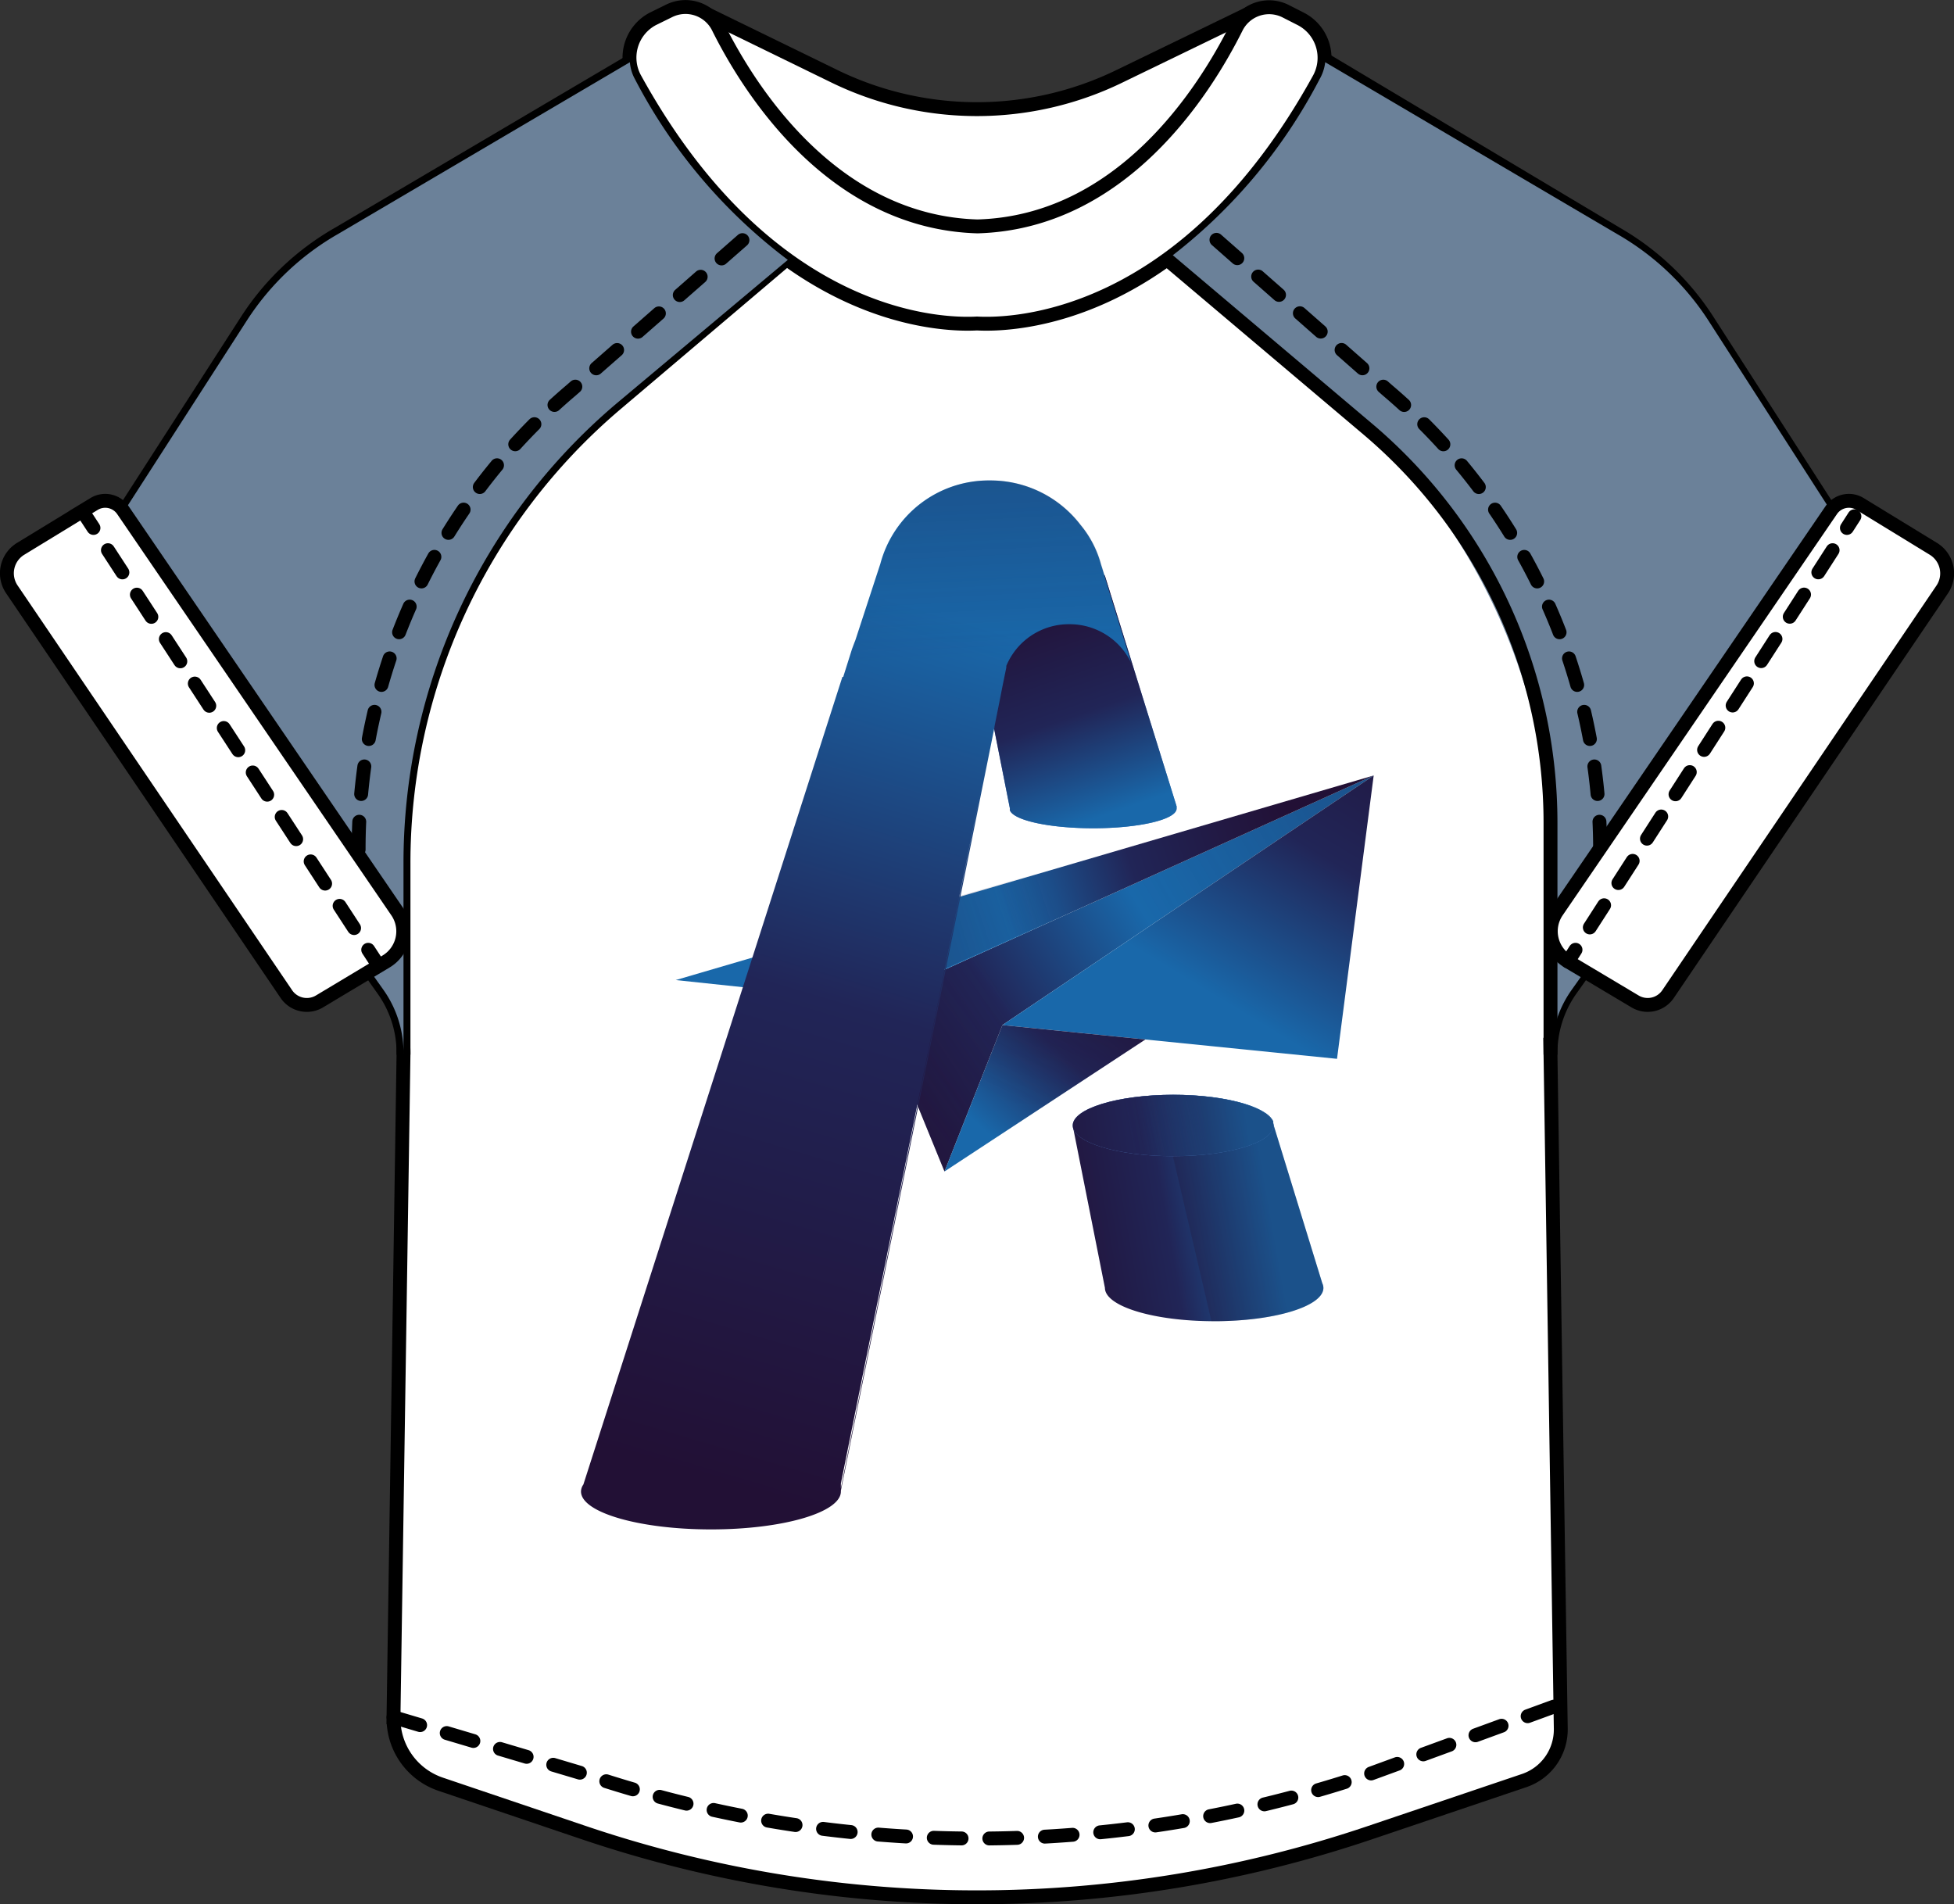 <svg xmlns="http://www.w3.org/2000/svg" xmlns:xlink="http://www.w3.org/1999/xlink" viewBox="0 0 140.68 137.1"><rect x="0" y="0" width="140.68" height="137.1" fill="#333333" stroke="none"/><defs><style>.cls-1{isolation:isolate;}.cls-2,.cls-6{fill:#fff;}.cls-2,.cls-3,.cls-4,.cls-7,.cls-8,.cls-9{stroke:#000;}.cls-2,.cls-4{stroke-miterlimit:10;}.cls-3,.cls-4,.cls-7,.cls-8,.cls-9{fill:none;}.cls-3,.cls-7,.cls-8,.cls-9{stroke-linecap:round;stroke-linejoin:round;}.cls-3{stroke-dasharray:2;}.cls-5{fill:#6b8199;}.cls-11,.cls-14,.cls-19,.cls-20,.cls-22,.cls-24,.cls-25,.cls-5{mix-blend-mode:multiply;}.cls-8{stroke-dasharray:1.91 1.91;}.cls-9{stroke-dasharray:1.9 1.9;}.cls-10{fill:url(#New_Gradient_Swatch_2);}.cls-11,.cls-14,.cls-19,.cls-20,.cls-22,.cls-24,.cls-25{opacity:0.27;}.cls-11{fill:url(#linear-gradient);}.cls-12{fill:url(#New_Gradient_Swatch_2-2);}.cls-13{fill:url(#New_Gradient_Swatch_2-3);}.cls-14{fill:url(#linear-gradient-2);}.cls-15{fill:#517ec0;}.cls-16{fill:url(#New_Gradient_Swatch_2-4);}.cls-17{fill:url(#New_Gradient_Swatch_2-5);}.cls-18{fill:url(#New_Gradient_Swatch_2-6);}.cls-19{fill:url(#linear-gradient-3);}.cls-20{fill:url(#linear-gradient-4);}.cls-21{fill:url(#New_Gradient_Swatch_2-7);}.cls-22{fill:url(#linear-gradient-5);}.cls-23{fill:url(#New_Gradient_Swatch_2-8);}.cls-24{fill:url(#linear-gradient-6);}.cls-25{fill:url(#linear-gradient-7);}</style><linearGradient id="New_Gradient_Swatch_2" x1="59.34" y1="82.06" x2="83.19" y2="67.13" gradientUnits="userSpaceOnUse"><stop offset="0" stop-color="#221035"/><stop offset="0.55" stop-color="#212557"/><stop offset="1" stop-color="#1968aa"/></linearGradient><linearGradient id="linear-gradient" x1="65.24" y1="78.39" x2="73.16" y2="72.59" gradientUnits="userSpaceOnUse"><stop offset="0" stop-color="#221134"/><stop offset="1" stop-color="#221134" stop-opacity="0"/></linearGradient><linearGradient id="New_Gradient_Swatch_2-2" x1="74.83" y1="88.94" x2="91.24" y2="86.06" xlink:href="#New_Gradient_Swatch_2"/><linearGradient id="New_Gradient_Swatch_2-3" x1="93.08" y1="59.06" x2="72.25" y2="65.91" xlink:href="#New_Gradient_Swatch_2"/><linearGradient id="linear-gradient-2" x1="66" y1="68.09" x2="75.91" y2="64.88" xlink:href="#linear-gradient"/><linearGradient id="New_Gradient_Swatch_2-4" x1="73.78" y1="43.06" x2="79.21" y2="58.81" xlink:href="#New_Gradient_Swatch_2"/><linearGradient id="New_Gradient_Swatch_2-5" x1="101.14" y1="47.02" x2="86.55" y2="71.15" xlink:href="#New_Gradient_Swatch_2"/><linearGradient id="New_Gradient_Swatch_2-6" x1="82.76" y1="68.52" x2="70.78" y2="81.29" xlink:href="#New_Gradient_Swatch_2"/><linearGradient id="linear-gradient-3" x1="79.34" y1="70.03" x2="74.42" y2="80.28" xlink:href="#linear-gradient"/><linearGradient id="linear-gradient-4" x1="94.21" y1="85.99" x2="116.19" y2="79.37" xlink:href="#linear-gradient"/><linearGradient id="New_Gradient_Swatch_2-7" x1="72.79" y1="82.77" x2="89.68" y2="80.25" xlink:href="#New_Gradient_Swatch_2"/><linearGradient id="linear-gradient-5" x1="86.65" y1="80.59" x2="81.26" y2="81.67" xlink:href="#linear-gradient"/><linearGradient id="New_Gradient_Swatch_2-8" x1="52.83" y1="107.16" x2="71.19" y2="45.24" xlink:href="#New_Gradient_Swatch_2"/><linearGradient id="linear-gradient-6" x1="70.53" y1="32.32" x2="71.23" y2="47.31" xlink:href="#linear-gradient"/><linearGradient id="linear-gradient-7" x1="98.91" y1="55.17" x2="82" y2="65.03" xlink:href="#linear-gradient"/></defs><title>Asset 5</title><g class="cls-1"><g id="Layer_2" data-name="Layer 2"><g id="Layer_1-2" data-name="Layer 1"><g id="t_shirt" data-name="t shirt"><path class="cls-2" d="M98.67,131.93l11.07-3.74a3.88,3.88,0,0,0,2.63-3.72l-.74-48.54a7.91,7.91,0,0,1,1.44-4.66L134.5,41.05l-11.58-18a19.18,19.18,0,0,0-6.58-6.24L89.86,1,80.62,5.48a23.44,23.44,0,0,1-20.57,0l-9-4.39L24.35,16.84a19.09,19.09,0,0,0-6.58,6.24l-11.59,18L27.61,71.27a7.84,7.84,0,0,1,1.44,4.66l-.72,47.7a5,5,0,0,0,3.41,4.83L42,131.93A88.35,88.35,0,0,0,98.67,131.93Z"/><path class="cls-3" d="M28.33,123.63,42,127.7a88.35,88.35,0,0,0,56.66,0l13.67-5"/><path class="cls-2" d="M93.65,1.36,92.53.79A2.64,2.64,0,0,0,89,2c-2.29,4.58-8.25,14-18.62,14.3C60,16,54,6.55,51.73,2A2.64,2.64,0,0,0,48.16.79L47,1.36A3.15,3.15,0,0,0,45.73,5.7c9.63,17.45,22.06,17.73,24.61,17.59,2.55.14,15-.14,24.62-17.59A3.15,3.15,0,0,0,93.65,1.36Z"/><path class="cls-4" d="M29.05,75.93V62.15a43.33,43.33,0,0,1,15.3-33.07L56.64,18.66"/><path class="cls-5" d="M45.35,4.48l-21,12.36a19.09,19.09,0,0,0-6.58,6.24l-11.59,18L27.61,71.27a7.84,7.84,0,0,1,1.44,4.66V62.15a43.33,43.33,0,0,1,15.3-33.07L56.72,18.71a38.49,38.49,0,0,1-11-13A3,3,0,0,1,45.35,4.48Z"/><path class="cls-5" d="M95.41,4.48l21,12.36A19.18,19.18,0,0,1,123,23.08l11.58,18L113.15,71.27a7.85,7.85,0,0,0-1.45,4.66V62.15a43.33,43.33,0,0,0-15.3-33.07L84,18.71a38.49,38.49,0,0,0,11-13A3.21,3.21,0,0,0,95.41,4.48Z"/><path class="cls-3" d="M25.82,61.16A43.31,43.31,0,0,1,41.12,28.1L54.17,16.66"/><path class="cls-3" d="M115.2,61.16A43.32,43.32,0,0,0,99.89,28.1l-13-11.44"/><path class="cls-4" d="M111.63,75.93V59.27A37.12,37.12,0,0,0,98.53,30.94L84,18.66"/><path class="cls-2" d="M1.49,39.51l5.29-3.23a1.54,1.54,0,0,1,2.07.45L28.59,65.62a2.53,2.53,0,0,1-.79,3.6L23,72.1a1.78,1.78,0,0,1-2.39-.54L.86,42.44A2.06,2.06,0,0,1,1.49,39.51Z"/><line class="cls-6" x1="6.18" y1="37.17" x2="27.06" y2="69.22"/><line class="cls-7" x1="6.18" y1="37.17" x2="6.73" y2="38.01"/><line class="cls-8" x1="7.77" y1="39.61" x2="25.99" y2="67.58"/><line class="cls-7" x1="26.51" y1="68.38" x2="27.06" y2="69.22"/><path class="cls-2" d="M139.19,39.51l-5.28-3.23a1.54,1.54,0,0,0-2.07.45L112.09,65.62a2.53,2.53,0,0,0,.8,3.6l4.83,2.88a1.77,1.77,0,0,0,2.38-.54l19.73-29.12A2.07,2.07,0,0,0,139.19,39.51Z"/><line class="cls-6" x1="133.52" y1="37.17" x2="112.89" y2="69.22"/><line class="cls-7" x1="133.51" y1="37.17" x2="132.97" y2="38.01"/><line class="cls-9" x1="131.94" y1="39.61" x2="113.94" y2="67.58"/><line class="cls-7" x1="113.43" y1="68.38" x2="112.89" y2="69.22"/></g><g id="logo"><polygon class="cls-10" points="62.99 72.08 68 84.34 72.17 73.8 98.9 55.83 62.99 72.08"/><polygon class="cls-11" points="73.08 67.52 62.99 72.08 68 84.34 72.17 73.8 73.39 72.98 73.08 67.52"/><path class="cls-12" d="M91.67,80.92l0-.19c-.48-1.08-3.51-1.91-7.16-1.91-4,0-7.23,1-7.23,2.21h0l0,.26,2.27,11.43c0,1.33,3.52,2.4,7.86,2.4s7.87-1.07,7.87-2.4a.8.8,0,0,0-.08-.33h0Z"/><polygon class="cls-13" points="98.9 55.83 48.65 70.56 62.99 72.08 98.9 55.83"/><polygon class="cls-14" points="64.59 71.29 77.17 65.6 77.17 62.14 64.13 65.96 64.59 71.29"/><path class="cls-15" d="M71.45,51.85l1.26,6.36,0,.13a.28.28,0,0,1,0-.13h0l0,.13c.27.72,2.83,1.29,6,1.29,3.31,0,6-.63,6-1.42v0l0-.16L79.55,41.46c-2.26-2.7-4.12-1.43-5.24,0a7.28,7.28,0,0,0-1.39,3.09Z"/><path class="cls-16" d="M71.45,51.85l1.26,6.36,0,.13a.28.28,0,0,1,0-.13h0l0,.13c.27.72,2.83,1.29,6,1.29,3.31,0,6-.63,6-1.42v0l0-.16L79.55,41.46c-2.26-2.7-4.12-1.43-5.24,0a7.28,7.28,0,0,0-1.39,3.09Z"/><polygon class="cls-17" points="98.9 55.83 72.17 73.8 96.26 76.23 98.9 55.83"/><polygon class="cls-18" points="68 84.34 82.46 74.84 72.17 73.8 68 84.34"/><polygon class="cls-19" points="70.04 79.08 75.17 79.6 82.43 74.84 72.13 73.8 70.04 79.08"/><path class="cls-20" d="M95.28,92.72a.8.8,0,0,0-.08-.33h0L91.67,80.92l0-.19a1.59,1.59,0,0,0-.57-.6l-7.17.9.15.66,3.14,13.43h.24C91.76,95.12,95.28,94.05,95.28,92.72Z"/><ellipse class="cls-15" cx="84.46" cy="81.03" rx="7.23" ry="2.21"/><ellipse class="cls-21" cx="84.46" cy="81.03" rx="7.23" ry="2.21"/><ellipse class="cls-22" cx="84.46" cy="81.03" rx="7.23" ry="2.21"/><path class="cls-23" d="M71.6,52.35V52.3l.4-2,.17-.87.28-1.37,0-.12a4.87,4.87,0,0,1,4.55-3,4.91,4.91,0,0,1,4.44,2.78l-1.79-5.81h0s-.21-.75-.38-1.26a7.49,7.49,0,0,0-1.48-2.86,8.17,8.17,0,0,0-6.53-3.2,8.07,8.07,0,0,0-7.88,6h0L61.58,46.1c-.14.35-.22.58-.24.63h0l-.63,2,0,.09h0l0-.09.63-2-.63,2h0l0,0-.06,0L42,106.88a.88.88,0,0,0-.17.5c0,1.51,4.19,2.73,9.36,2.73s9.35-1.22,9.35-2.73h0v-.05l0-.17,0-.13,0-.23,10.07-49.9.92-4.54-.92,4.54h0L60.54,107.15l0,.17"/><path class="cls-24" d="M78.89,45.3a4.81,4.81,0,0,1,2.58,2.42l-1.79-5.81h0s-.21-.75-.38-1.26a7.49,7.49,0,0,0-1.48-2.86,8.17,8.17,0,0,0-6.53-3.2,8.07,8.07,0,0,0-7.88,6h0L61.58,46.1c-.14.35-.22.58-.24.63h0l-.31,1,10.3,5.95.27-1.31V52.3l.4-2,.17-.87.28-1.37,0-.12a4.87,4.87,0,0,1,4.55-3A4.82,4.82,0,0,1,78.89,45.3Z"/><polygon class="cls-25" points="98.9 55.83 75.77 66.3 79.75 68.7 98.9 55.83"/></g></g></g></g></svg>